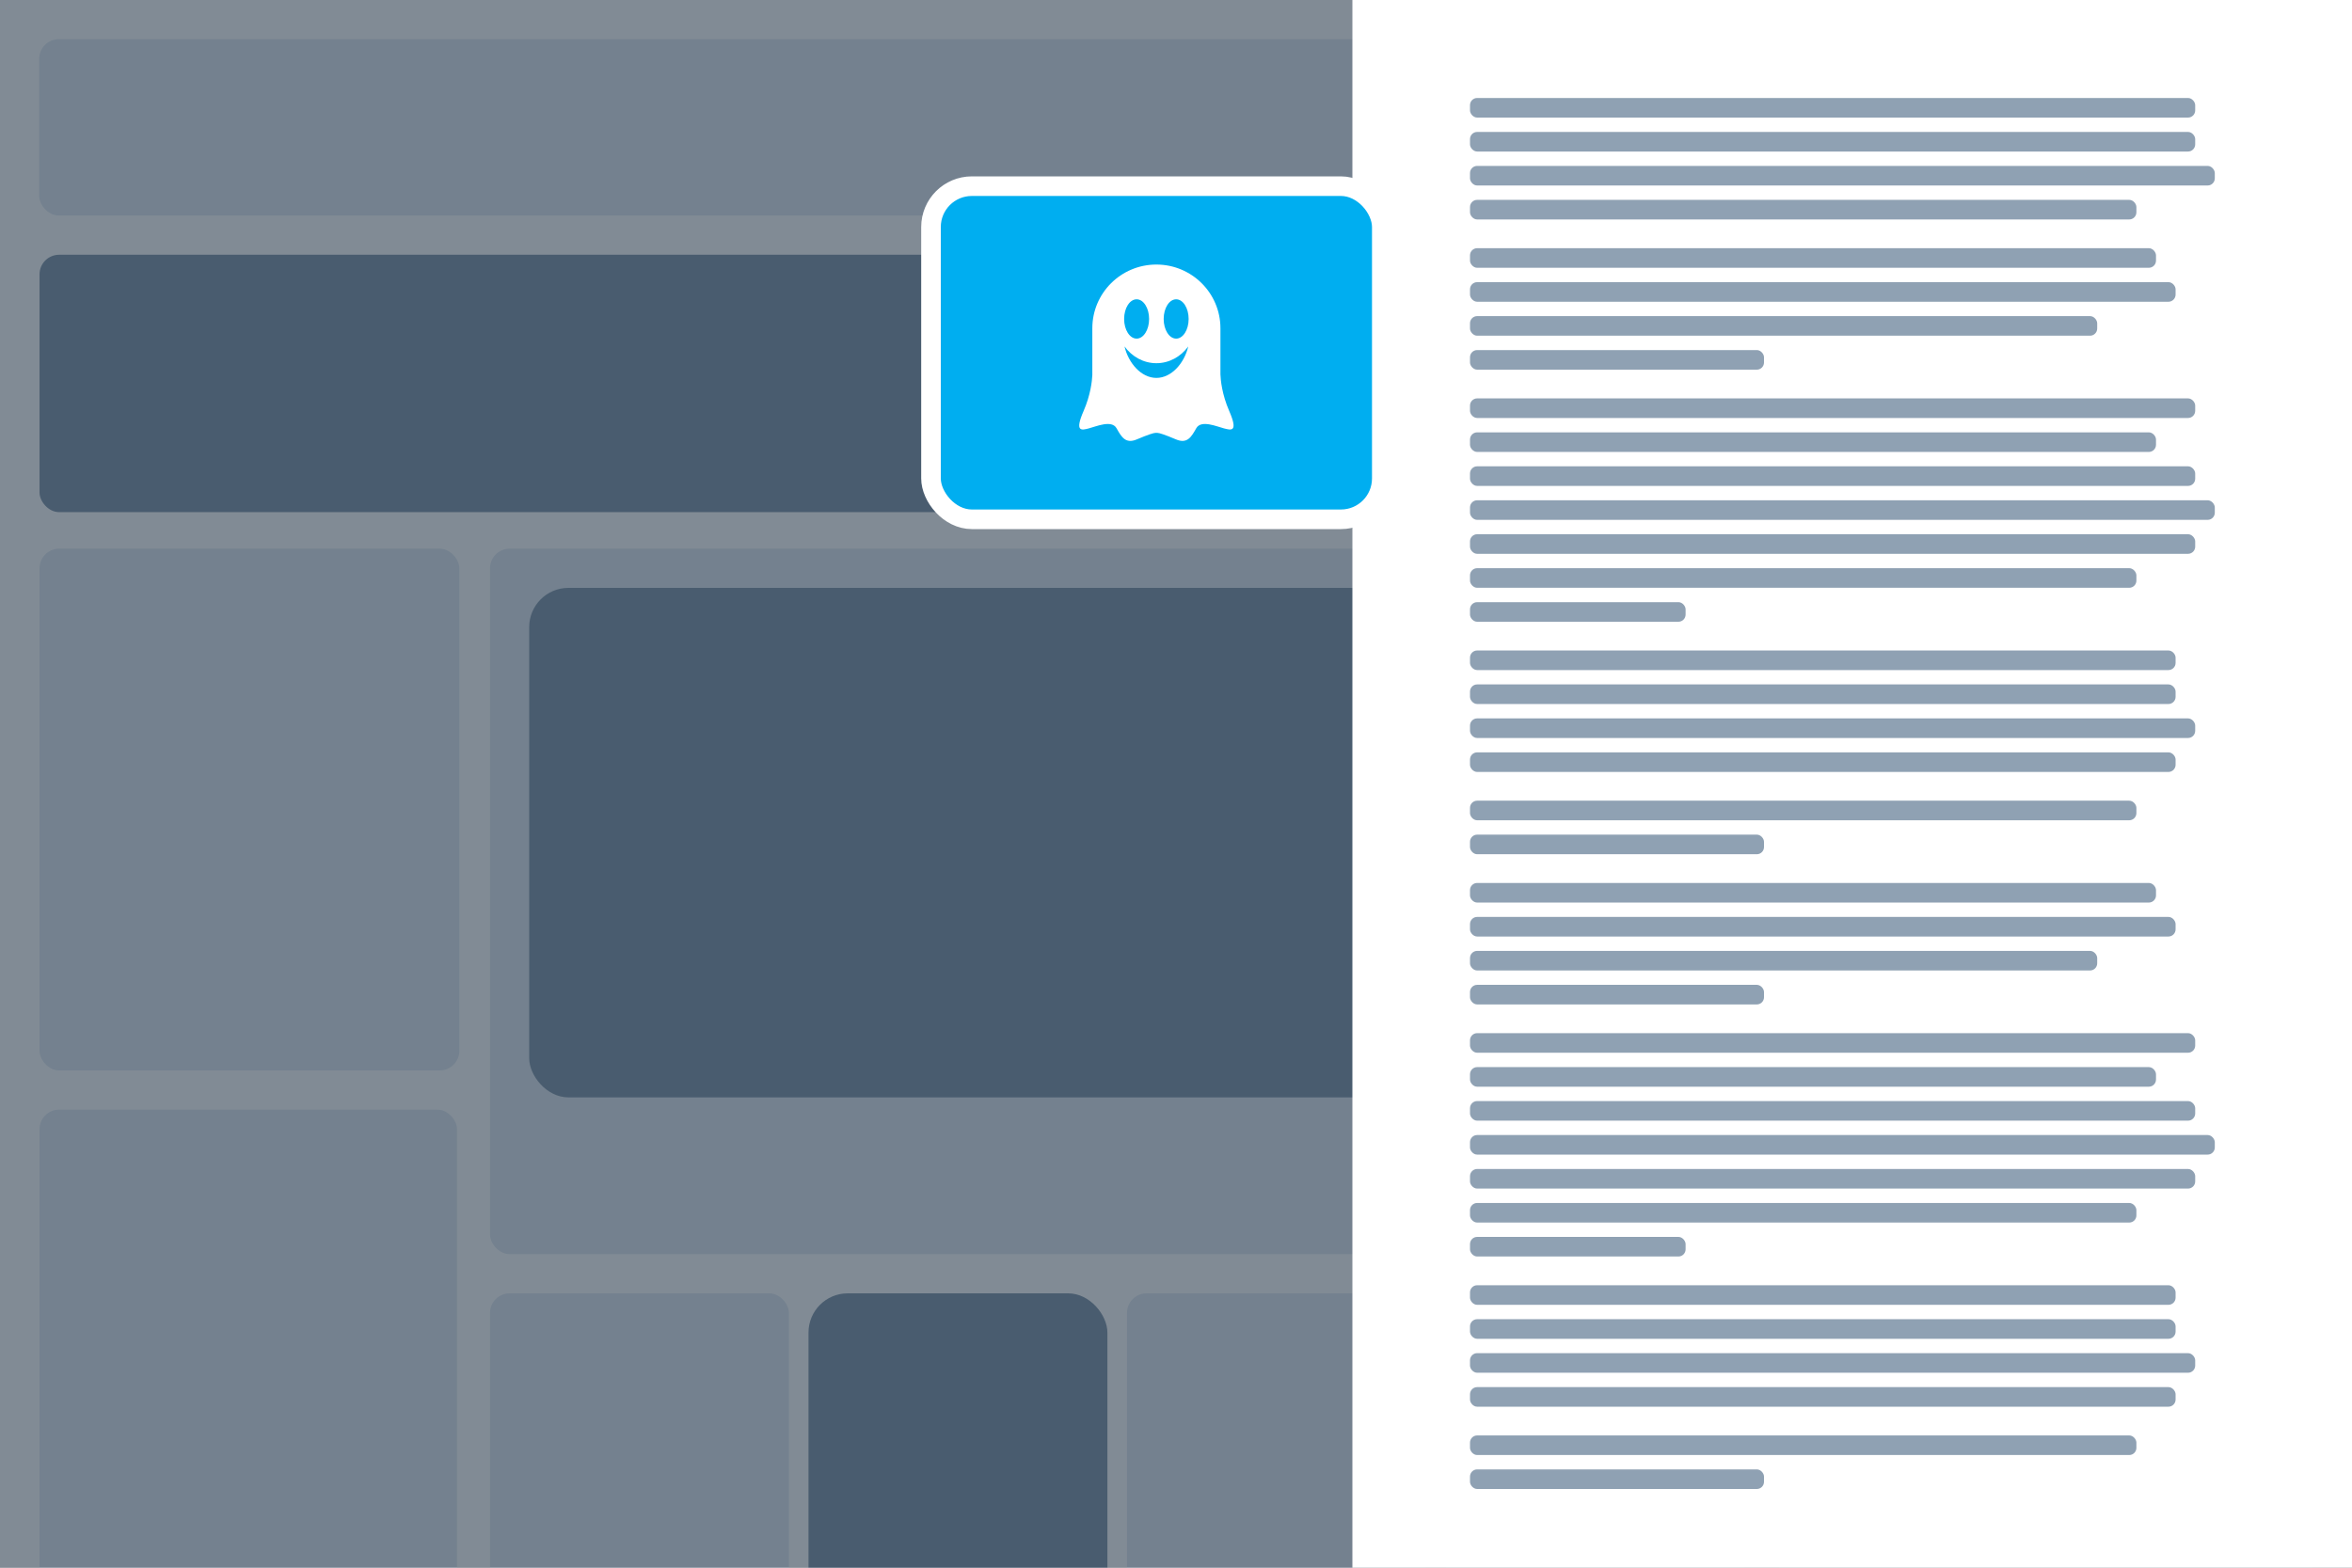<svg width="120" height="80" viewBox="0 0 120 80" fill="none" xmlns="http://www.w3.org/2000/svg">
<rect x="0" y="0" width="120" height="80" fill="#808080" stroke="none"/>
<g clip-path="url(#clip0_513_1905)">
<g clip-path="url(#clip1_513_1905)">
<rect width="142" height="96" transform="translate(-11)" fill="white"/>
<rect x="2" y="2" width="116" height="9" rx="1" fill="#E4EBF2"/>
<rect x="2.017" y="13" width="115.967" height="13.135" rx="1" fill="#8FA1B2"/>
<rect x="2.017" y="28" width="21.418" height="26.625" rx="1" fill="#E4EBF2"/>
<rect x="2.017" y="56.625" width="21.3" height="41.298" rx="1" fill="#E4EBF2"/>
<rect x="90.767" y="28" width="27" height="28" rx="1" fill="#E4EBF2"/>
<rect x="90.767" y="58" width="27" height="18" rx="1" fill="#8FA1B2"/>
<rect x="90.767" y="78" width="27.217" height="21.063" rx="1" fill="#E4EBF2"/>
<rect x="25" y="28" width="64" height="36" rx="1" fill="#E4EBF2"/>
<rect x="27" y="30" width="60" height="26" rx="2" fill="#8FA1B2"/>
<rect x="25" y="66" width="15.25" height="18.933" rx="1" fill="#E4EBF2"/>
<rect x="41.25" y="66" width="15.25" height="18.933" rx="2" fill="#8FA1B2"/>
<rect x="57.5" y="66" width="15.25" height="18.933" rx="1" fill="#E4EBF2"/>
<rect x="73.75" y="66" width="15.25" height="18.933" rx="1" fill="#E4EBF2"/>
</g>
<rect opacity="0.5" width="120" height="80" fill="#04192D"/>
<rect width="51" height="80" transform="translate(69)" fill="white"/>
<rect x="75" y="5" width="37" height="1" rx="0.366" fill="#8FA1B3"/>
<rect x="75" y="6.733" width="37" height="1" rx="0.366" fill="#8FA1B3"/>
<rect x="75" y="8.466" width="38" height="1" rx="0.366" fill="#8FA1B3"/>
<rect x="75" y="10.199" width="34" height="1" rx="0.366" fill="#8FA1B3"/>
<rect x="75" y="12.665" width="35" height="1" rx="0.366" fill="#8FA1B3"/>
<rect x="75" y="14.398" width="36" height="1" rx="0.366" fill="#8FA1B3"/>
<rect x="75" y="16.131" width="32" height="1" rx="0.366" fill="#8FA1B3"/>
<rect x="75" y="17.864" width="15" height="1" rx="0.366" fill="#8FA1B3"/>
<rect x="75" y="20.33" width="37" height="1" rx="0.366" fill="#8FA1B3"/>
<rect x="75" y="22.063" width="35" height="1" rx="0.366" fill="#8FA1B3"/>
<rect x="75" y="23.796" width="37" height="1" rx="0.366" fill="#8FA1B3"/>
<rect x="75" y="25.529" width="38" height="1" rx="0.366" fill="#8FA1B3"/>
<rect x="75" y="27.262" width="37" height="1" rx="0.366" fill="#8FA1B3"/>
<rect x="75" y="28.995" width="34" height="1" rx="0.366" fill="#8FA1B3"/>
<rect x="75" y="30.728" width="11" height="1" rx="0.366" fill="#8FA1B3"/>
<rect x="75" y="33.194" width="36" height="1" rx="0.366" fill="#8FA1B3"/>
<rect x="75" y="34.926" width="36" height="1" rx="0.366" fill="#8FA1B3"/>
<rect x="75" y="36.66" width="37" height="1" rx="0.366" fill="#8FA1B3"/>
<rect x="75" y="38.393" width="36" height="1" rx="0.366" fill="#8FA1B3"/>
<rect x="75" y="40.859" width="34" height="1" rx="0.366" fill="#8FA1B3"/>
<rect x="75" y="42.592" width="15" height="1" rx="0.366" fill="#8FA1B3"/>
<rect x="75" y="45.058" width="35" height="1" rx="0.366" fill="#8FA1B3"/>
<rect x="75" y="46.791" width="36" height="1" rx="0.366" fill="#8FA1B3"/>
<rect x="75" y="48.524" width="32" height="1" rx="0.366" fill="#8FA1B3"/>
<rect x="75" y="50.257" width="15" height="1" rx="0.366" fill="#8FA1B3"/>
<rect x="75" y="52.722" width="37" height="1" rx="0.366" fill="#8FA1B3"/>
<rect x="75" y="54.455" width="35" height="1" rx="0.366" fill="#8FA1B3"/>
<rect x="75" y="56.188" width="37" height="1" rx="0.366" fill="#8FA1B3"/>
<rect x="75" y="57.921" width="38" height="1" rx="0.366" fill="#8FA1B3"/>
<rect x="75" y="59.654" width="37" height="1" rx="0.366" fill="#8FA1B3"/>
<rect x="75" y="61.388" width="34" height="1" rx="0.366" fill="#8FA1B3"/>
<rect x="75" y="63.12" width="11" height="1" rx="0.366" fill="#8FA1B3"/>
<rect x="75" y="65.586" width="36" height="1" rx="0.366" fill="#8FA1B3"/>
<rect x="75" y="67.319" width="36" height="1" rx="0.366" fill="#8FA1B3"/>
<rect x="75" y="69.052" width="37" height="1" rx="0.366" fill="#8FA1B3"/>
<rect x="75" y="70.785" width="36" height="1" rx="0.366" fill="#8FA1B3"/>
<rect x="75" y="73.251" width="34" height="1" rx="0.366" fill="#8FA1B3"/>
<rect x="75" y="74.984" width="15" height="1" rx="0.366" fill="#8FA1B3"/>
<rect x="47.5" y="9.5" width="23" height="17" rx="2.085" fill="#00AEF0"/>
<path fill-rule="evenodd" clip-rule="evenodd" d="M61.812 17.438C61.812 18.991 60.553 20.25 59 20.25C57.447 20.25 56.188 18.991 56.188 17.438C56.188 15.884 57.447 14.625 59 14.625C60.553 14.625 61.812 15.884 61.812 17.438Z" fill="#00AEF0"/>
<path fill-rule="evenodd" clip-rule="evenodd" d="M62.715 20.974C62.342 20.116 62.277 19.388 62.267 19.103V16.752C62.267 14.956 60.804 13.5 58.999 13.5C57.194 13.5 55.731 14.956 55.731 16.752V19.137C55.717 19.444 55.644 20.149 55.285 20.974C54.803 22.082 55.202 21.95 55.56 21.859C55.917 21.768 56.715 21.412 56.965 21.851C57.214 22.289 57.422 22.67 58.004 22.421C58.586 22.173 58.861 22.091 58.944 22.091H59.057C59.14 22.091 59.414 22.173 59.996 22.421C60.578 22.67 60.786 22.289 61.035 21.851C61.285 21.412 62.083 21.768 62.441 21.859C62.798 21.95 63.197 22.082 62.715 20.974ZM57.991 15.273C58.343 15.273 58.628 15.722 58.628 16.277C58.628 16.831 58.343 17.28 57.991 17.28C57.639 17.28 57.353 16.831 57.353 16.277C57.353 15.722 57.639 15.273 57.991 15.273ZM58.999 19.285C58.224 19.285 57.571 18.525 57.374 17.68C57.754 18.2 58.341 18.534 58.999 18.534C59.658 18.534 60.245 18.2 60.625 17.68C60.428 18.525 59.775 19.285 58.999 19.285ZM60.008 17.28C59.656 17.28 59.371 16.831 59.371 16.277C59.371 15.722 59.656 15.273 60.008 15.273C60.36 15.273 60.645 15.722 60.645 16.277C60.645 16.831 60.36 17.28 60.008 17.28Z" fill="white"/>
<rect x="47.5" y="9.5" width="23" height="17" rx="2.085" stroke="white"/>
</g>
<defs>
<clipPath id="clip0_513_1905">
<rect width="120" height="80" fill="white"/>
</clipPath>
<clipPath id="clip1_513_1905">
<rect width="142" height="96" fill="white" transform="translate(-11)"/>
</clipPath>
</defs>
</svg>
